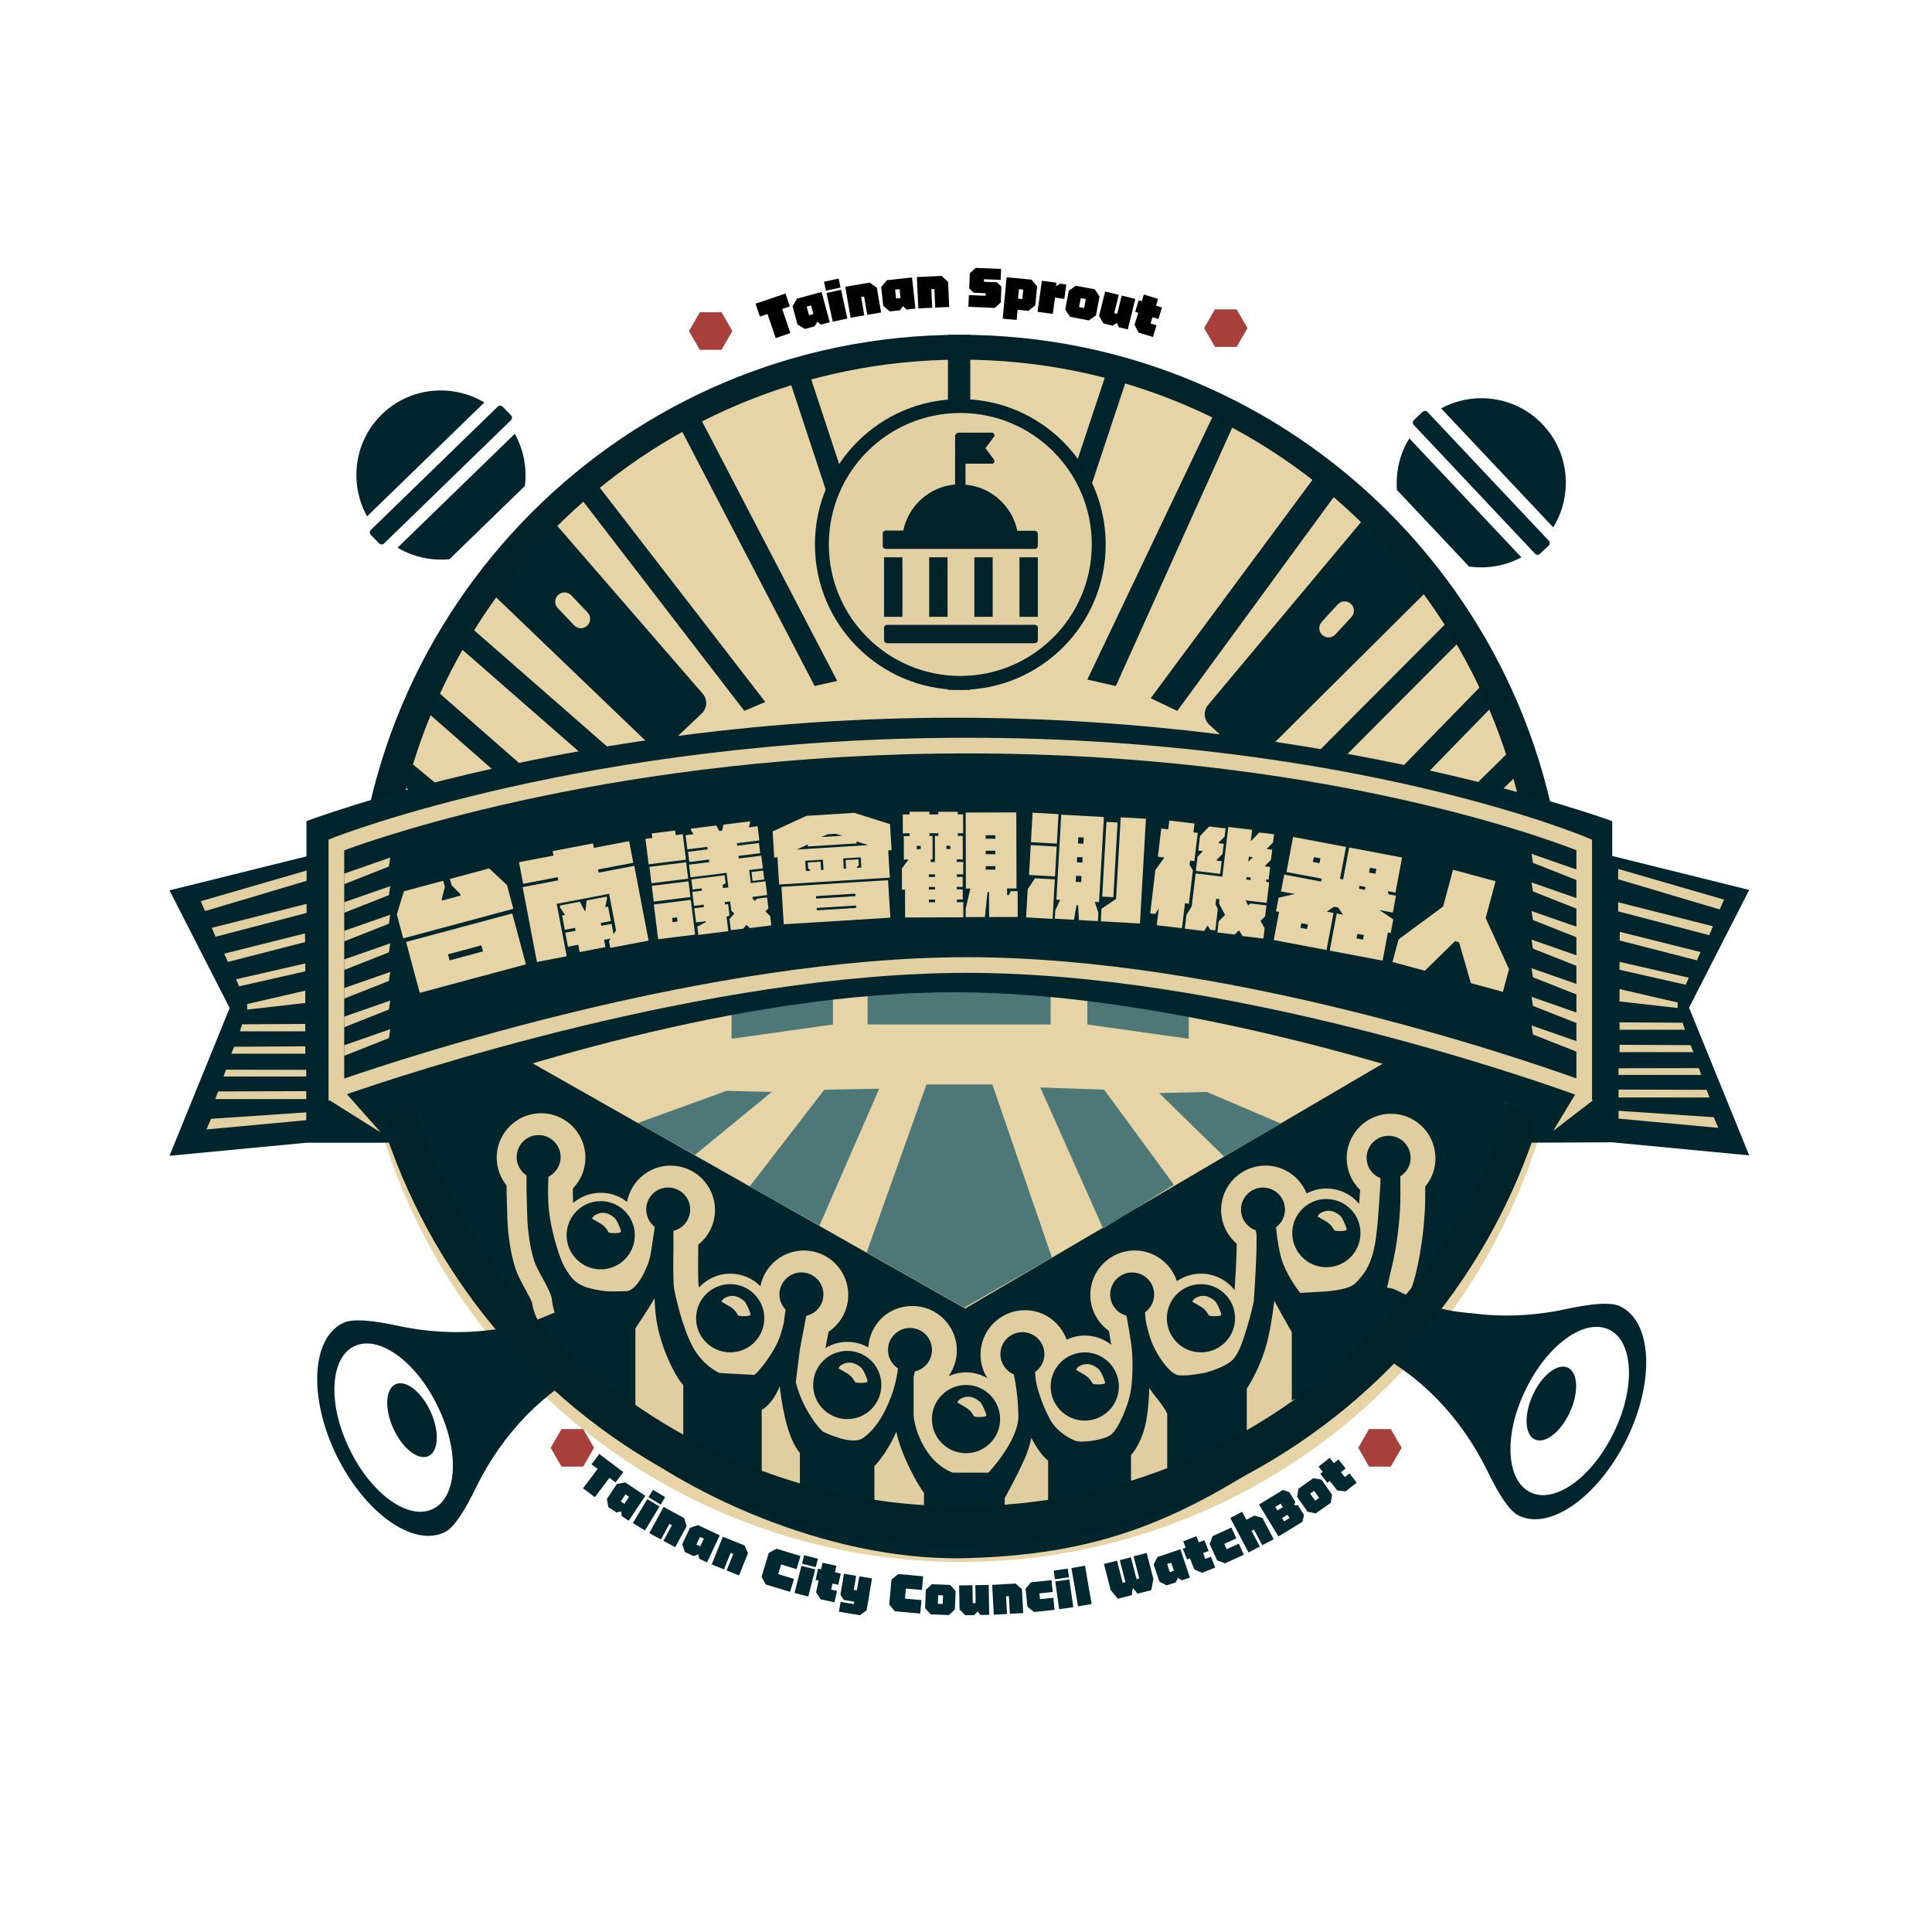 <?xml version="1.0" encoding="UTF-8"?><svg id="_小亭子" xmlns="http://www.w3.org/2000/svg" viewBox="0 0 863.87 856.38"><defs><style>.cls-1{fill:#e0cea1;}.cls-2{fill:#e6d4a7;}.cls-3{fill:#e2d0a3;}.cls-4{fill:#00252c;}.cls-5{fill:#4e7878;}.cls-6{fill:#002830;}.cls-7{fill:#00232a;}.cls-8{fill:#a7403b;}</style></defs><circle class="cls-2" cx="429.76" cy="427.76" r="270.64"/><rect class="cls-4" x="192.26" y="338.18" width="10" height="40.94" transform="translate(-205 282.97) rotate(-50.53)"/><rect class="cls-4" x="215.49" y="298.24" width="10" height="78.8" transform="translate(-178.74 280.81) rotate(-48.75)"/><rect class="cls-4" x="243.57" y="265.55" width="10" height="109.84" transform="translate(-156.31 296.72) rotate(-48.85)"/><polygon class="cls-4" points="332.79 317.84 259.07 222 266.75 216.2 342.19 313.88 332.79 317.84"/><polygon class="cls-4" points="364.26 306.75 303.23 189.54 312.1 184.92 374.34 304.46 364.26 306.75"/><polygon class="cls-4" points="394.7 296.29 353.68 171.87 362.57 169.15 403.59 293.57 394.7 296.29"/><rect class="cls-4" x="637.15" y="350.3" width="50.35" height="10" transform="translate(-59.03 566.38) rotate(-44.52)"/><rect class="cls-4" x="599.42" y="330.3" width="83.93" height="10" transform="translate(-46.43 560.49) rotate(-45.73)"/><rect class="cls-4" x="557.1" y="312.84" width="115.21" height="10" transform="translate(-44.31 528.98) rotate(-45.11)"/><polygon class="cls-4" points="526.39 317.88 514.52 312.2 588.8 211.92 598.85 218.85 526.39 317.88"/><polygon class="cls-4" points="498.93 306.75 486.19 303.87 542.47 185.74 551.51 190.01 498.93 306.75"/><polygon class="cls-4" points="461.63 296.29 452.62 293.32 495.65 163.86 504.65 166.82 461.63 296.29"/><rect class="cls-4" x="423.86" y="149.71" width="10" height="158.75"/><path class="cls-4" d="M182.98,485.99l51.72-12.48,196.86,111.59,190.26-111.59,53.98,20.44s-28.63,102.83-85.3,143.15c-56.67,40.31-93.82,57.86-158.21,59.6-64.38,1.74-130.4-32.14-157.28-55.51-26.87-23.37-86.88-88.72-92.03-155.19Z"/><polygon class="cls-5" points="387.94 444.86 428.41 438.9 469.78 445.8 469.78 458.08 387.94 458.08 387.94 444.86"/><polygon class="cls-5" points="372.44 446.51 372.44 458.08 327.1 464.47 327.1 453.78 345.23 450.14 372.44 446.51"/><polygon class="cls-5" points="486.19 446.51 486.19 458.08 531.53 464.47 531.53 453.78 513.41 450.14 486.19 446.51"/><polygon class="cls-5" points="414.27 484.88 443.72 484.88 470.35 562.3 431.13 584.72 387.51 560 414.27 484.88"/><polygon class="cls-5" points="393.12 486.81 368.61 487.24 335.17 530.53 366.41 548.01 393.12 486.81"/><polygon class="cls-5" points="465.16 486.24 493.7 487.24 524.89 529.73 493.27 549.38 465.16 486.24"/><polygon class="cls-5" points="345.09 488.24 310.7 516.42 285.19 502.13 324.89 487.76 345.09 488.24"/><polygon class="cls-5" points="518.3 488.76 547.33 517.15 572.68 502.36 539.61 488.24 518.3 488.76"/><path class="cls-1" d="M641.82,517.83c0-10.94-8.9-19.83-19.83-19.83s-19.83,8.9-19.83,19.83c0,5.51,2.23,10.59,6.01,14.24-.03.47-.06.92-.1,1.36-.11,1.39-.22,2.96-.33,4.67,0,.07,0,.14-.01.21-3.49-4.2-8.75-6.88-14.64-6.88-3.2,0-6.21.8-8.86,2.2-2.93-7.29-10.07-12.46-18.4-12.46-10.94,0-19.83,8.9-19.83,19.83,0,5.92,2.64,11.39,6.97,15.09-.03,6.14-.57,15.34-.92,20.8-3.48-4.49-8.91-7.39-15.03-7.39-4.01,0-7.73,1.25-10.8,3.37-2.58-7.96-10.06-13.74-18.87-13.74-10.94,0-19.83,8.9-19.83,19.83,0,6.54,3.22,12.49,8.32,16.14.46,2.63.8,4.71,1.02,6.18-3.24-2.57-7.33-4.11-11.79-4.11-2.92,0-5.67.68-8.14,1.85-2.74-7.68-10.06-13.19-18.67-13.19-10.94,0-19.83,8.9-19.83,19.83,0,3.82,1.09,7.44,3.02,10.53-2.79-1.61-6.03-2.55-9.48-2.55-2.79,0-5.44.62-7.83,1.7,2.34-3.27,3.69-7.26,3.69-11.55,0-10.94-8.9-19.83-19.83-19.83s-19.08,8.19-19.77,18.51c-2.76-1.57-5.95-2.47-9.36-2.47-3.59,0-6.93,1.01-9.79,2.74l1.38-7.25c5.41-3.58,8.82-9.67,8.82-16.52,0-10.94-8.9-19.83-19.83-19.83-9.61,0-17.64,6.87-19.45,15.95-3.44-3.45-8.2-5.58-13.46-5.58-5.53,0-10.5,2.38-13.98,6.15-.08-.39-.15-.76-.2-1.07-.24-1.75-.27-9.52-.15-15.67v-2.37c4.63-3.67,7.49-9.31,7.49-15.53,0-10.94-8.9-19.83-19.83-19.83-9.7,0-17.78,7-19.49,16.22-3.24-2.55-7.31-4.08-11.74-4.08-4.73,0-9.04,1.74-12.37,4.59-.11-1.93-.15-4.13-.12-6.5,3.55-3.63,5.61-8.55,5.61-13.83,0-10.94-8.9-19.83-19.83-19.83s-19.83,8.9-19.83,19.83c0,4.6,1.58,8.97,4.4,12.46v2.47s.16,4.29.32,11.18c.19,8.22,1.53,16.91,3.58,23.26,1.06,3.29,2.84,6.53,4.56,9.65,1.06,1.92,2.64,4.81,2.97,5.98.87,8.86,13.36,26.15,19.72,32.35,6.9,6.73,20.63,17.99,21.21,18.47l16.34,13.38c.48.79.95.37,1.41,1.05l5.6,2.74c1.27.62,31.25,15.3,35.26,17.16l11.28,5.24,53.32,14.6,58.25.64,52.68-12.07.45-.1,3.38-1.74,51.87-31.44s.01-.02,0,0l14.64-7.66c.9-.47,22.14-11.75,33.49-32.63,3.14-5.78,5.54-9.89,7.47-13.2,4.27-7.31,6.62-11.34,8.65-19.47,3.16-12.62,3.99-25.39,4.17-29.01.12-2.39.17-5.86.15-10.35,2.94-3.51,4.59-7.96,4.59-12.7ZM424.19,668.5v-.3s.09.03.12.04l.9.27h-1.02Z"/><path class="cls-1" d="M568.65,642.84h0s-.01.02,0,0Z"/><path class="cls-4" d="M268.6,537.07c-8.42,0-15.25,6.83-15.25,15.25s6.83,15.25,15.25,15.25,15.25-6.83,15.25-15.25-6.83-15.25-15.25-15.25ZM272.18,551.06c-.53-.44-.79-2.32-4.12-4.22l-3.33-1.9s.26-1.66,3.33-2.45c3.06-.79,5.52,1.07,6.65,1.98,1.14.91,2.98,5.38,2.98,6.25s-4.99.79-5.52.35Z"/><path class="cls-4" d="M326.5,574.19c-8.42,0-15.25,6.83-15.25,15.25s6.83,15.25,15.25,15.25,15.25-6.83,15.25-15.25-6.83-15.25-15.25-15.25ZM330.08,588.19c-.53-.44-.79-2.32-4.12-4.22l-3.33-1.9s.26-1.66,3.33-2.45c3.06-.79,5.52,1.07,6.65,1.98s2.98,5.38,2.98,6.25-4.99.79-5.52.35Z"/><path class="cls-4" d="M378.84,604.03c-8.42,0-15.25,6.83-15.25,15.25s6.83,15.25,15.25,15.25,15.25-6.83,15.25-15.25-6.83-15.25-15.25-15.25ZM382.42,618.02c-.53-.44-.79-2.32-4.12-4.22l-3.33-1.9s.26-1.66,3.33-2.45c3.06-.79,5.52,1.07,6.65,1.98,1.14.91,2.98,5.38,2.98,6.25s-4.99.79-5.52.35Z"/><path class="cls-4" d="M431.94,619.28c-8.42,0-15.25,6.83-15.25,15.25s6.83,15.25,15.25,15.25,15.25-6.83,15.25-15.25-6.83-15.25-15.25-15.25ZM435.52,633.27c-.53-.44-.79-2.32-4.12-4.22l-3.33-1.9s.26-1.66,3.33-2.45c3.06-.79,5.52,1.07,6.65,1.98,1.14.91,2.98,5.38,2.98,6.25s-4.99.79-5.52.35Z"/><path class="cls-4" d="M485.04,604.7c-8.42,0-15.25,6.83-15.25,15.25s6.83,15.25,15.25,15.25,15.25-6.83,15.25-15.25-6.83-15.25-15.25-15.25ZM488.62,618.69c-.53-.44-.79-2.32-4.12-4.22l-3.33-1.9s.26-1.66,3.33-2.45c3.06-.79,5.52,1.07,6.65,1.98s2.98,5.38,2.98,6.25-4.99.79-5.52.35Z"/><path class="cls-4" d="M536.99,574.19c-8.42,0-15.25,6.83-15.25,15.25s6.83,15.25,15.25,15.25,15.25-6.83,15.25-15.25-6.83-15.25-15.25-15.25ZM540.58,588.19c-.53-.44-.79-2.32-4.12-4.22l-3.33-1.9s.26-1.66,3.33-2.45c3.06-.79,5.52,1.07,6.65,1.98,1.14.91,2.98,5.38,2.98,6.25s-4.99.79-5.52.35Z"/><path class="cls-4" d="M593.07,536.13c-8.42,0-15.25,6.83-15.25,15.25s6.83,15.25,15.25,15.25,15.25-6.83,15.25-15.25-6.83-15.25-15.25-15.25ZM596.65,550.12c-.53-.44-.79-2.32-4.12-4.22l-3.33-1.9s.26-1.66,3.33-2.45c3.06-.79,5.52,1.07,6.65,1.98,1.14.91,2.98,5.38,2.98,6.25s-4.99.79-5.52.35Z"/><path class="cls-4" d="M630.72,517.68c0-5.43-4.4-9.83-9.83-9.83s-9.83,4.4-9.83,9.83c0,4.16,2.59,7.71,6.24,9.15-.06,2.27-.17,4.82-.37,7.25-.54,6.69-.97,18.02-2.8,25.35-1.83,7.34-4.53,10.71-8.09,14.36-3.56,3.65-16.83,3.87-16.83,3.87l-7.8.46s-4.67-5.51-7.68-13.09c-1.68-4.24-2.65-11.08-3.17-16.29,2.42-1.79,4-4.65,4-7.9,0-5.43-4.4-9.83-9.83-9.83s-9.83,4.4-9.83,9.83c0,4.31,2.78,7.97,6.64,9.29.1.67.21,1.36.32,2.07,0,.97,0,2.04,0,3.26,0,9.57-1.27,26.53-1.27,26.53,0,0-1.27,6.08-2.91,11.26-1.65,5.19-3.16,11.01-6.33,14.56-3.16,3.54-12.28,5.95-12.28,5.95,0,0-8.48,1.8-12.4,1.09-3.92-.71-10.12-9.82-12.15-16.02-2.03-6.2-2.28-8.86-2.28-8.86l-.25-3.2c2.47-1.79,4.08-4.69,4.08-7.97,0-5.43-4.4-9.83-9.83-9.83s-9.83,4.4-9.83,9.83c0,4.55,3.1,8.37,7.3,9.49.73,4.11,1.56,8.85,1.99,11.71.87,5.84.99,14.7,0,21.41-.99,6.71-5.54,17.39-8.84,20.01-3.29,2.62-13.64,3.89-16.3,2.72-2.65-1.17-8.98-4.39-11.94-11.25,0,0-2.25-4.05-4.51-11.49-.82-2.69-1.18-5.45-1.31-7.88,2.53-1.78,4.19-4.71,4.19-8.04,0-5.43-4.4-9.83-9.83-9.83s-9.83,4.4-9.83,9.83c0,4.08,2.49,7.58,6.02,9.07.35,1.67.97,4.95,1.43,9.22,0,0,0,.01,0,.02.03.49.09,1.01.16,1.53.22,2.33.38,4.89.44,7.62.21,11.09-13.39,25.54-13.39,25.54h-15.9s-7.11-2.11-12.34-10.69c-5.23-8.58-5.23-15.27-5.23-15.27v-16.84c.21-.89.4-1.72.58-2.49,4.37-1,7.63-4.91,7.63-9.58,0-5.43-4.4-9.83-9.83-9.83s-9.83,4.4-9.83,9.83c0,3.45,1.78,6.48,4.47,8.23,0,0,0,.02,0,.02-.02.14-.14.91-.31,2.15-.47,2.85-1.29,6.45-2.73,10.33-3.35,8.99-7.53,15.06-12.55,18.62-5.02,3.56-16.73-2.3-17.78-2.72-1.05-.42-9.2-9.62-12.34-22.17l1.82-14.64,2.86-15.07c4.4-.98,7.68-4.9,7.68-9.59,0-5.43-4.4-9.83-9.83-9.83s-9.83,4.4-9.83,9.83c0,2.64,1.04,5.03,2.73,6.79-.18,1.23-.47,3.35-.8,5.98-.38,1.69-.91,3.64-1.64,5.83-2.72,8.06-9.93,15.94-9.93,15.94l-1.56,1.46-15.56-.85s-7.5-3.11-12.16-12.02c-4.67-8.91-7.64-22.63-8.2-25.88-.57-3.25-.28-17.51-.28-17.51v-8.16c4.3-1.05,7.49-4.91,7.49-9.54,0-5.43-4.4-9.83-9.83-9.83s-9.83,4.4-9.83,9.83c0,3.16,1.5,5.97,3.82,7.77-.64,4.61-1.53,10.6-2.07,13.3-.81,4.07-5.69,15.45-10.73,15.45s-8.46.65-15.65-1.14c-7.2-1.79-9.06-5.04-11.67-9.27-2.6-4.23-6.18-16.75-7.16-25.21-.6-5.23-.46-11.51-.26-15.54,3.23-1.61,5.45-4.94,5.45-8.8,0-5.43-4.4-9.83-9.83-9.83s-9.83,4.4-9.83,9.83c0,3.42,1.75,6.43,4.4,8.19v6.39s.15,4.31.31,11.3c.16,6.99,1.31,14.88,3.1,20.41,1.79,5.53,7.64,13.17,7.97,17.73s6.38,22.73,13.05,29.23c6.67,6.51,24.26,18.39,24.26,18.39v-35.1s6.58-9.57,8.54-13.52c.11,2.28.25,4.48.45,6.53,1.53,15.82,10.02,30.24,12.42,32.36v25.83s31.11,13.28,35.07,15.12v-29.78s4.86-2.48,8.08-10.66c.04.55.09,1.09.15,1.58,1.37,10.7,3.96,22.62,8.84,28.27v16.52l33.32,8.37v-19.03s5.07-4.71,9.81-15.3c0,0,0,0,0,0,2.11,10.49,10.06,24.71,12.36,27.22v10.88h36.07v-8.37s5.22-9.35,8.84-17.43c1.6-3.59,2.54-6.94,3.08-9.56,2.38,4.49,5.09,8.32,7.52,10.16v22.47l37.07-8.49v-16.45s5.65-5.84,7.24-18.04c.49-3.78.81-7.96.94-12.12.58,1.05,1.18,1.99,1.8,2.74,7.21,8.86,6.2,9.49,6.2,9.49v26.96l35.57-18.29v-20.44s6.46-9.37,9.49-22.4c1.33-5.7,2.22-11.84,2.81-16.94,3.49,6.61,7.83,14.03,7.83,14.03v30.51s22.37-8.18,32.4-26.63c10.03-18.45,9.67-22.31,12.15-32.24,2.48-9.93,3.56-20.61,3.88-27.08.18-3.63.16-9.64.1-14.21,2.78-1.74,4.63-4.82,4.63-8.33Z"/><path class="cls-6" d="M275.23,662.83l-2.73-2.05-6.51,8.67-5.29-3.97,6.51-8.67-2.73-2.05,3.47-4.62,10.76,8.08-3.47,4.62Z"/><path class="cls-6" d="M288.54,668.85l-7.42,11.11-3.19-2.13-.13-2.04-2.2.48-3.59-2.4-.65-3.61,4.49-6.72,3.71-.7,8.98,6ZM279.17,672.43l2.11-3.16-1.6-1.07-2.11,3.16,1.6,1.07Z"/><path class="cls-6" d="M282.97,681.04l6.48-10.72,5.44,3.29-6.48,10.72-5.44-3.29ZM289.96,669.47l2.02-3.34,5.44,3.29-2.02,3.34-5.44-3.29Z"/><path class="cls-6" d="M296.72,673.79l9.22,5.02,1.09,3.6-5.13,9.41-5.25-2.86,3.79-6.96-1.12-.61-3.79,6.96-5.2-2.83,6.39-11.73Z"/><path class="cls-6" d="M321.83,686.52l-5.69,12.09-3.47-1.63-.43-1.99-2.1.8-3.91-1.84-1.17-3.47,3.44-7.31,3.57-1.24,9.77,4.6ZM313.1,691.45l1.62-3.44-1.74-.82-1.62,3.44,1.74.82Z"/><path class="cls-6" d="M323.21,687.13l9.74,3.91,1.5,3.45-3.99,9.95-5.55-2.23,2.95-7.35-1.19-.48-2.95,7.35-5.49-2.2,4.97-12.39Z"/><path class="cls-6" d="M355.03,706l-1.76,5.78-10.91-3.31-1.84-3.44,3.24-10.66,3.46-1.88,10.71,3.26-1.78,5.87-6.87-2.09-1.31,4.33,7.06,2.14Z"/><path class="cls-6" d="M355.26,712.28l3.09-12.13,6.16,1.57-3.09,12.13-6.16-1.57ZM358.6,699.18l.96-3.78,6.16,1.57-.96,3.78-6.16-1.57Z"/><path class="cls-6" d="M372.24,708.06l-.59,2.72,2.6.56-1.11,5.12-6.18-1.34-2.06-3.15,1.14-5.26-1.35-.29,1.09-5.02,1.35.29.64-2.93,6.2,1.34-.64,2.93,2.6.56-1.09,5.02-2.6-.56Z"/><path class="cls-6" d="M389.89,705.8l-2.39,14.26-3.04,2.17-9.33-1.57.74-4.4,5.94,1,.18-1.07-4.64-.78-1.56-2.33,1.58-9.39,5.45.91-1.06,6.29,1.4.23,1.06-6.29,5.68.95Z"/><path class="cls-6" d="M412.01,715.46l-.54,6.02-11.36-1.02-2.5-3,.99-11.1,3-2.54,11.16,1-.55,6.12-7.15-.64-.4,4.5,7.35.66Z"/><path class="cls-6" d="M413.66,719.09l.31-8.21,2.68-2.52,8.16.31,2.48,2.72-.31,8.22-2.68,2.54-8.16-.31-2.48-2.74ZM421.52,717.23l.15-3.88-2.18-.08-.15,3.88,2.18.08Z"/><path class="cls-6" d="M442.09,708.7l.21,13.36-3.94.06-1.21-1.58-1.51,1.62-4.04.07-2.56-2.6-.17-10.72,5.96-.1.13,8,1.28-.02-.13-8,5.98-.1Z"/><path class="cls-6" d="M443.62,708.65l10.49-.58,2.82,2.49.6,10.71-5.97.33-.44-7.91-1.28.07.44,7.91-5.91.33-.74-13.34Z"/><path class="cls-6" d="M462.35,720.79l-2.94-2.35-.84-8.04,2.39-2.9,9.19-.96.55,5.29-5.95.62.27,2.59,5.95-.62.56,5.41-9.19.96Z"/><path class="cls-6" d="M471.7,706.14l-.55-3.86,6.3-.9.55,3.86-6.3.9ZM473.61,719.53l-1.77-12.4,6.3-.9,1.77,12.4-6.3.9Z"/><path class="cls-6" d="M488.1,717.21l-6.07,1.05-2.96-17.13,6.07-1.05,2.96,17.13Z"/><path class="cls-6" d="M499.43,697.81l2.57,9.93,1.24-.32-2.54-9.82,4.96-1.28,2.54,9.82,1.24-.32-2.57-9.93,5.85-1.51,3.02,11.68-.96,4.94-6.18,1.6-1.87-2.43-.25.06-.46,3.03-6.16,1.59-3.23-3.85-3.02-11.68,5.81-1.5Z"/><path class="cls-6" d="M527.79,692.74l4.26,12.66-3.64,1.22-1.69-1.14-.96,2.03-4.09,1.38-3.25-1.69-2.58-7.66,1.72-3.36,10.23-3.44ZM524.91,702.34l-1.21-3.6-1.82.61,1.21,3.6,1.82-.61Z"/><path class="cls-6" d="M537.95,694.45l1.02,2.58,2.47-.98,1.93,4.87-5.87,2.33-3.46-1.47-1.98-5-1.28.51-1.89-4.78,1.28-.51-1.11-2.79,5.89-2.34,1.11,2.79,2.47-.98,1.89,4.78-2.47.98Z"/><path class="cls-6" d="M547.76,699.01l-3.53-1.29-3.35-7.35,1.34-3.51,8.4-3.83,2.21,4.84-5.44,2.48,1.08,2.36,5.44-2.48,2.26,4.95-8.4,3.83Z"/><path class="cls-6" d="M564.51,678.75l5,9.49-5.12,2.69-3.69-7.01-1.08.57,3.69,7.01-5.06,2.67-8.12-15.42,5.28-2.78,1.89,3.59,3.61-1.9,3.6,1.09Z"/><path class="cls-6" d="M580.37,673.04l2.69,4.41-.68,2.99-10.74,6.56-8.7-14.26,10.69-6.52,2.89.98,2.67,4.37-.55,1.44,1.74.04ZM570.23,673.81l.97,1.59,2.41-1.47-.97-1.59-2.41,1.47ZM576.58,678.8l-.91-1.49-2.41,1.47.91,1.49,2.41-1.47Z"/><path class="cls-6" d="M584.7,676l-4.72-6.73.61-3.63,6.68-4.69,3.62.66,4.72,6.73-.59,3.64-6.68,4.69-3.63-.68ZM589.83,669.77l-2.23-3.18-1.78,1.25,2.23,3.18,1.79-1.25Z"/><path class="cls-6" d="M599.61,658.27l1.71,2.19,2.09-1.64,3.23,4.13-4.98,3.9-3.74-.43-3.32-4.24-1.09.85-3.17-4.05,1.09-.85-1.85-2.36,4.99-3.91,1.85,2.36,2.09-1.64,3.17,4.05-2.09,1.64Z"/><path class="cls-4" d="M170.77,185.25c-7.33,7.12-11.12,16.51-11.4,25.97-.19,6.77,1.36,13.57,4.76,19.67l52.44-50.94c-5.4-3.22-11.39-4.99-17.5-5.32-10.14-.53-20.46,2.98-28.31,10.61h0Z"/><path class="cls-4" d="M228.92,186.61c-.04-.33-.16-.64-.4-.89l-3.78-3.89c-.23-.24-.53-.35-.84-.41-.09-.02-.18-.04-.29-.04-.37,0-.73.13-1.02.41l-56.79,55.17c-.23.22-.32.49-.4.78-.08.36-.02.72.15,1.04.07.12.13.25.21.33l3.78,3.89c.14.15.33.26.51.34.02.02.07,0,.09.02.53.17,1.13.09,1.56-.33l56.79-55.17c.36-.35.47-.82.43-1.28v.02Z"/><path class="cls-4" d="M230.18,193.97l-52.42,50.92c5.62,3.37,11.93,5.12,18.28,5.31,1.63.04,3.26.01,4.9-.13l33.76-32.79c.23-1.82.3-3.63.28-5.44-.1-6.16-1.69-12.31-4.78-17.84v-.03Z"/><path class="cls-4" d="M299.18,332.87l14.6-13.88c2.48-2.36,2.67-6.22.41-8.83l-70.15-80.95-30.99,29.46,77.29,74.17c2.47,2.38,6.36,2.4,8.84.04h0ZM249.4,271.91c-1.59-1.67-1.52-4.28.15-5.87,1.67-1.59,4.28-1.52,5.87.15l7.31,7.69c1.59,1.67,1.52,4.28-.15,5.87-1.67,1.59-4.28,1.52-5.87-.15l-7.31-7.69Z"/><path class="cls-4" d="M270.97,592.34c-3.53-7.44-11.15-10.97-17.1-8.18l-.37.19c-1.12.56-2.42,1.12-3.53,1.67,0,0-7.66,3.35-13.66,5.63-6,2.28-16.26,2.93-16.26,2.93-13.75,1.86-28.07,1.3-42.57-1.86-10.41-2.23-19.89-3.35-24.16-1.12-14.13,6.88-15.43,33.46-2.79,59.29,12.64,25.65,34.2,41.08,48.33,34.2,4.28-2.04,9.29-10.22,13.94-19.89,12.08-24.54,30.48-43.49,53.53-54.65,5.76-2.79,8.18-10.97,4.65-18.22ZM193.64,674.68c-10.97,5.39-27.7-6.69-37.36-26.77-9.85-20.07-8.74-40.71,2.04-45.91,10.97-5.39,27.7,6.69,37.36,26.77,9.85,19.89,8.92,40.52-2.04,45.91Z"/><ellipse class="cls-4" cx="184.23" cy="635.01" rx="9.14" ry="17.66" transform="translate(-247.01 133.8) rotate(-24.53)"/><path class="cls-4" d="M611.58,603.13c23.05,11.15,41.45,30.11,53.53,54.65,4.65,9.67,9.67,17.84,13.94,19.89,14.13,6.88,35.69-8.55,48.33-34.2,12.64-25.84,11.34-52.42-2.79-59.29-4.28-2.23-13.75-1.12-24.16,1.12-14.5,3.16-28.81,3.72-42.57,1.86,0,0-10.26-.65-16.26-2.93-6-2.28-13.66-5.63-13.66-5.63-1.12-.56-2.42-1.12-3.53-1.67l-.37-.19c-5.95-2.79-13.57.74-17.1,8.18-3.53,7.25-1.12,15.43,4.65,18.22ZM682.21,621.34c9.67-20.07,26.39-32.16,37.36-26.77,10.78,5.2,11.9,25.84,2.04,45.91-9.67,20.07-26.39,32.16-37.36,26.77-10.97-5.39-11.9-26.02-2.04-45.91Z"/><ellipse class="cls-4" cx="693.66" cy="627.58" rx="17.66" ry="9.14" transform="translate(-165.26 998.08) rotate(-65.47)"/><path class="cls-4" d="M689.9,189.91c-7.5-7.96-17.66-11.94-27.81-11.85-6.11.05-12.18,1.56-17.71,4.54l50.13,53.21c3.66-5.94,5.52-12.67,5.62-19.44.15-9.46-3.22-19.01-10.23-26.45h0Z"/><path class="cls-4" d="M631.73,188.68c-.06.45.03.93.37,1.29l54.29,57.63c.41.44,1,.55,1.54.4.02-.02.07,0,.09-.02.19-.07.38-.18.53-.31l3.94-3.72c.09-.08.15-.21.22-.32.19-.32.26-.67.2-1.03-.07-.3-.15-.57-.36-.8l-54.29-57.63c-.27-.29-.62-.44-1-.45-.11,0-.2,0-.29.03-.32.05-.61.15-.86.38l-3.94,3.72c-.25.24-.38.54-.43.87v-.02Z"/><path class="cls-4" d="M630.15,196.02c-3.33,5.38-5.2,11.45-5.57,17.61-.1,1.81-.11,3.62.04,5.45l32.27,34.26c1.63.21,3.26.31,4.89.35,6.35.1,12.73-1.38,18.49-4.49l-50.11-53.19v.03Z"/><path class="cls-4" d="M555.58,337.67c2.52,2.32,6.41,2.23,8.84-.19l75.98-75.51-31.5-28.91-68.73,82.16c-2.21,2.65-1.96,6.51.56,8.82l14.84,13.62h0ZM597.12,283.67c-1.56,1.7-4.17,1.81-5.87.25s-1.81-4.17-.25-5.87l7.17-7.81c1.56-1.7,4.17-1.81,5.87-.25s1.81,4.17.25,5.87l-7.17,7.81Z"/><polygon class="cls-8" points="260.77 638.98 251.08 638.98 246.23 647.37 251.08 655.77 260.77 655.77 265.62 647.37 260.77 638.98"/><polygon class="cls-8" points="621.86 638.98 612.17 638.98 607.32 647.37 612.17 655.77 621.86 655.77 626.71 647.37 621.86 638.98"/><polygon class="cls-8" points="322.62 139.63 312.93 139.63 308.08 148.02 312.93 156.42 322.62 156.42 327.47 148.02 322.62 139.63"/><polygon class="cls-8" points="552.94 138.31 543.24 138.31 538.4 146.71 543.24 155.1 552.94 155.1 557.79 146.71 552.94 138.31"/><path class="cls-7" d="M429.39,149.71c-149.61,0-270.89,121.28-270.89,270.89s121.28,270.89,270.89,270.89,270.89-121.28,270.89-270.89-121.28-270.89-270.89-270.89ZM429.76,673.55c-141.59,0-256.37-114.78-256.37-256.37s114.78-256.37,256.37-256.37,256.37,114.78,256.37,256.37-114.78,256.37-256.37,256.37Z"/><path d="M353.15,137.01l-3.4,1.15,3.66,10.78-6.58,2.23-3.66-10.78-3.4,1.15-1.95-5.75,13.39-4.54,1.95,5.75Z"/><path d="M367.35,130.54l3.65,13.55-3.89,1.05-1.7-1.3-1.14,2.07-4.38,1.18-3.3-1.98-2.2-8.19,2.02-3.41,10.95-2.95ZM363.7,140.42l-1.04-3.85-1.95.52,1.04,3.85,1.95-.52Z"/><path d="M369.33,129.98l-.88-4,6.52-1.43.88,4-6.52,1.43ZM372.36,143.85l-2.81-12.84,6.52-1.43,2.81,12.84-6.52,1.43Z"/><path d="M377.96,128.23l10.87-1.86,3.24,2.26,1.9,11.09-6.19,1.06-1.4-8.19-1.33.23,1.4,8.19-6.12,1.05-2.37-13.82Z"/><path d="M407.79,124.05l1.53,13.94-4.01.44-1.48-1.55-1.44,1.87-4.51.49-2.95-2.46-.92-8.43,2.52-3.06,11.27-1.24ZM402.67,133.25l-.44-3.96-2,.22.43,3.96,2-.22Z"/><path d="M409.96,123.88l11.01-.52,2.94,2.64.53,11.24-6.27.3-.39-8.3-1.34.06.39,8.3-6.21.29-.66-14.01Z"/><path d="M433,137.19l.22-5.25,7.49.31.05-1.13-5.35-.22-2.04-1.93.28-6.78,2.64-2.41,11.35.47-.2,4.91-7.45-.31-.05,1.13,5.79.24,2.04,1.93-.3,7.11-2.64,2.41-11.84-.49Z"/><path d="M463.73,128.04l-.79,8.45-3.06,2.5-4.87-.46-.42,4.54-6.23-.58,1.73-18.5,11.1,1.04,2.54,3.02ZM457.52,129.49l-1.92-.18-.4,4.24,1.92.18.4-4.24Z"/><path d="M475.9,133.65l-4.14-.58-1.02,7.3-6.82-.95,1.94-13.89,6.55.91-.21,1.54,1.83-1.14,2.77.39-.9,6.43Z"/><path d="M476.3,138.45l1.59-8.48,3.17-2.2,8.42,1.58,2.16,3.2-1.59,8.48-3.17,2.23-8.42-1.58-2.15-3.23ZM484.75,137.73l.75-4.01-2.25-.42-.75,4.01,2.25.42Z"/><path d="M507.63,133.68l-3.36,13.62-4.02-.99-.8-1.93-1.97,1.24-4.12-1.02-1.91-3.33,2.7-10.93,6.08,1.5-2.01,8.16,1.31.32,2.01-8.16,6.1,1.5Z"/><path d="M515.32,141.83l-.86,2.79,2.67.82-1.62,5.26-6.34-1.95-1.88-3.48,1.66-5.4-1.38-.43,1.58-5.16,1.38.43.92-3.01,6.36,1.96-.92,3.01,2.67.82-1.59,5.16-2.67-.82Z"/><path class="cls-4" d="M720.89,510.77l61.25,5.85-26.9-66.07,26.9-52.62-61.25-15.2v-15.57s-125.53-46.25-294.22-46.25-289.63,46.25-289.63,46.25v15.75l-61.25,15.2,26.9,52.62-26.9,66.07,61.25-5.85s12.4-5.33,33.19-12.98l-16.16,5.42-17.03,7.56h42.65l-9.46-12.98c53.1-19.55,160.89-54.29,256.44-54.29s206.87,35.01,261,54.45l-5.34,12.82,38.56-.18"/><polygon class="cls-3" points="174.5 383.43 153.91 390.62 153.91 395.34 173.89 387.45 174.5 383.43"/><polygon class="cls-3" points="174.5 396.22 153.91 403.41 153.91 408.13 173.89 400.24 174.5 396.22"/><polygon class="cls-3" points="174.5 409.01 153.91 416.2 153.91 420.92 173.89 413.03 174.5 409.01"/><polygon class="cls-3" points="174.5 421.8 153.91 428.99 153.91 433.71 173.89 425.82 174.5 421.8"/><polygon class="cls-3" points="174.5 434.59 153.91 441.78 153.91 446.51 173.89 438.61 174.5 434.59"/><polygon class="cls-3" points="174.5 447.38 153.91 454.57 153.91 459.3 173.89 451.4 174.5 447.38"/><polygon class="cls-3" points="174.5 460.17 153.91 467.36 153.91 472.09 173.89 464.19 174.5 460.17"/><polygon class="cls-3" points="684.82 381.78 705.41 388.97 705.41 393.7 685.43 385.8 684.82 381.78"/><polygon class="cls-3" points="684.82 394.57 705.41 401.76 705.41 406.49 685.43 398.59 684.82 394.57"/><polygon class="cls-3" points="684.82 407.36 705.41 414.55 705.41 419.28 685.43 411.38 684.82 407.36"/><polygon class="cls-3" points="684.82 420.15 705.41 427.34 705.41 432.07 685.43 424.17 684.82 420.15"/><polygon class="cls-3" points="684.82 432.94 705.41 440.13 705.41 444.86 685.43 436.97 684.82 432.94"/><polygon class="cls-3" points="684.82 445.73 705.41 452.92 705.41 457.65 685.43 449.76 684.82 445.73"/><polygon class="cls-3" points="684.82 458.52 705.41 465.71 705.41 470.44 685.43 462.55 684.82 458.52"/><polygon class="cls-3" points="137.11 389.24 89.76 402.97 91.7 407.37 137.11 393.85 137.11 389.24"/><polygon class="cls-3" points="137.11 404.14 94.71 414.88 96.38 418.86 137.11 408.2 137.11 404.14"/><polygon class="cls-3" points="136.37 417.37 100.25 426.41 101.91 430.12 136.44 421.23 136.37 417.37"/><polygon class="cls-3" points="136.5 430.79 136.5 434.32 106.9 441.02 105.54 437.87 136.5 430.79"/><polygon class="cls-3" points="136.5 442.95 110.51 448.95 110.51 451.42 136.5 448.48 136.5 442.95"/><polygon class="cls-3" points="136.5 457.85 136.5 461.14 107.27 461.14 108.25 458 136.5 457.85"/><polygon class="cls-3" points="136.5 467.86 136.5 471.15 103.42 471.15 104.71 468.04 136.5 467.86"/><polygon class="cls-3" points="136.94 478.37 101.03 478.29 99.96 481.35 136.94 481.35 136.94 478.37"/><polygon class="cls-3" points="136.94 487.89 136.94 491.44 96.24 491.44 97.55 488.02 136.94 487.89"/><polygon class="cls-3" points="136.94 497.39 94.36 500.26 92.32 505.02 136.94 500.89 136.94 497.39"/><polygon class="cls-3" points="723.54 388.53 770.89 402.26 768.95 406.66 723.54 393.14 723.54 388.53"/><polygon class="cls-3" points="723.54 403.43 765.94 414.17 764.27 418.16 723.54 407.5 723.54 403.43"/><polygon class="cls-3" points="724.28 416.66 760.4 425.71 758.74 429.41 724.21 420.52 724.28 416.66"/><polygon class="cls-3" points="724.15 430.09 724.15 433.62 753.74 440.32 755.11 437.17 724.15 430.09"/><polygon class="cls-3" points="724.15 442.25 750.14 448.25 750.14 450.71 724.15 447.78 724.15 442.25"/><polygon class="cls-3" points="724.15 457.14 724.15 460.44 753.38 460.44 752.39 457.29 724.15 457.14"/><polygon class="cls-3" points="724.15 467.16 724.15 470.44 757.23 470.44 755.94 467.33 724.15 467.16"/><polygon class="cls-3" points="723.71 477.66 759.62 477.59 760.69 480.64 723.71 480.64 723.71 477.66"/><polygon class="cls-3" points="723.71 487.18 723.71 490.73 764.41 490.73 763.1 487.31 723.71 487.18"/><polygon class="cls-3" points="723.71 496.68 766.29 499.55 768.33 504.31 723.71 500.18 723.71 496.68"/><path class="cls-2" d="M177.42,408.94l3.17-10.41,17.59-4.72.74,2.76-1.4,5.45.17.64,8.29-2.23-.17-.64-3.89-4.02-.74-2.76,17.54-4.71,7.96,7.42,2.86,10.64-49.24,13.22-2.86-10.64ZM229.05,408.43l6.11,22.76-47.48,12.75-6.11-22.76,47.48-12.75ZM201.04,429.42l14.92-4.01-.73-2.71-14.92,4.01.73,2.71Z"/><path class="cls-2" d="M283.61,387.13l6.39,33.46-17.12,3.27-.58-3.06.74-1.13-2.94.56.62,3.26-11.53,2.2-.62-3.26-4.62.88-1.2-6.26,4.62-.88-.25-1.3-4.57.87-1.22-6.41,1.3-.25-2.14-3.23-.18-.95,8.97-1.71,2.21,4.2.27-.05.51-4.72,8.97-1.71.18.95-.8,3.79,1.3-.25,1.22,6.41-4.51.86.25,1.3,4.57-.87.88,4.61,1.15-1.67-3.13-16.38-23.43,4.48,4.48,23.44-13.32,2.55-6.39-33.46,15.93-3.04-.27-1.4-15.44,2.95-1.85-9.67,15.44-2.95-.38-2,18.05-3.45.38,2,15.77-3.01,1.85,9.67-15.77,3.01.27,1.4,15.93-3.04Z"/><path class="cls-2" d="M302.11,373.4l3.19-.4,1.42,11.39-16.7,2.07-1.42-11.39,3.08-.38-.25-2.03,10.44-1.3.25,2.03ZM290.38,387.6l16.42-2.04.91,7.34-16.42,2.04-.91-7.34ZM291.43,396.1l16.42-2.04.87,7.04-16.42,2.04-.87-7.04ZM292.35,404.42l16.53-2.05,1.93,15.54-16.53,2.05-1.93-15.54ZM300.75,412.32l2.2-.27-.23-1.87-2.2.27.23,1.87ZM344.37,409.58l.52,4.2-9.56,1.19-1.58-1.45-1.46,1.72-5.49.68-.62-4.96,2.15-2.48-1.33-1.27-.52-4.15-2.42.3.13,1.06,1.37-.17.63,5.11-1.33.52.8,6.48-13.4,1.66-.46-3.69,3.82-2.02-.05-.4-4.34.54-.79-6.33,4.34-.54-.13-1.06-4.34.54-.78-6.28,4.34-.54-.13-1.01-4.06.5-.56-4.5,14.89-1.85.45,3.59-1.37.68.18,1.42,2.42-.3-.8-6.48-16.1,2-.7-5.67,9.06-1.12-.15-1.16-8.79,1.09-.57-4.56,8.79-1.09-.14-1.11-8.95,1.11-.79-6.33,3.52-.44-1.13-1.92-.07-.56,11.37-1.41,1.42,2.45,1.21-.15.61-2.7,11.87-1.47.07.56-.57,2.13,3.9-.48.79,6.33-10.05,1.25.14,1.11,9.72-1.21.57,4.55-9.72,1.21.15,1.16,10.05-1.25.7,5.67-6.1.76.72,5.82,6.54-.81.77,6.17-6.54.81.11.91.89.87,1.05-1,4.45-.55.6,4.86-1.33,1.4,2.1,2.05ZM336.51,393.9l-.5-4,5.22-.65.5,4-5.22.65Z"/><path class="cls-2" d="M398.69,380.14l-1.55.1.75,12.17-49.51,3.08-.75-12.17-1.44.09-.72-11.66,15.15-6.97,21.38-1.33,15.95,5.04.72,11.66ZM349.4,396.53l47.68-2.96,1.04,16.75-47.68,2.96-1.04-16.75ZM388.23,377.87l-5.26-1.67.06.92-21.82,1.36-.05-.87-4.91,2.25,31.99-1.99ZM360.33,389.47l2.21-.14-1.17-1.05-.16-2.65,5.69-.35.23,3.77,1.1-.07-.28-4.58-7.9.49.29,4.58ZM364.85,400.68l.07,1.12,17.57-1.09-.07-1.12-17.57,1.09ZM382.82,405.96l-.07-1.07-17.57,1.09.07,1.07,17.57-1.09ZM370.18,373.02l-2.97,1.26,9.45-.59-3.11-.88-3.37.21ZM384.85,383.35l-7.85.49.28,4.58,1.05-.07-.23-3.77,5.75-.36.16,2.65-1.09,1.19,2.21-.14-.28-4.58Z"/><path class="cls-2" d="M428.25,364.13h2.38s.02,8.41.02,8.41h-2.38s0,1.23,0,1.23h2.21s.03,10.5.03,10.5h-2.71s0,1.13,0,1.13h2.88s.01,5.55.01,5.55h-2.88s0,1.13,0,1.13h2.66s.01,4.48.01,4.48h-2.66s0,1.13,0,1.13h2.66s.01,4.53.01,4.53h-2.66s0,1.18,0,1.18h2.88s.02,6.77.02,6.77l-26.02.07-.03-12.44h-1.38s-.03-9.48-.03-9.48l2.98-3.99h-2.1s-.03-10.5-.03-10.5h2.6s0-1.23,0-1.23h-3.04s-.02-8.41-.02-8.41h3.04s0-1.23,0-1.23l8.86-.02v1.22s3.99-.01,3.99-.01v-1.17s8.69-.02,8.69-.02v1.17ZM409.91,379.69h1.77s0-1.48,0-1.48h-1.77s0,1.48,0,1.48ZM418.08,390.98h-2.77s0,1.13,0,1.13h2.77s0-1.13,0-1.13ZM418.09,396.59h-2.77s0,1.13,0,1.13h2.77s0-1.13,0-1.13ZM418.11,402.25h-2.77s0,1.18,0,1.18h2.77s0-1.18,0-1.18ZM419.58,372.57h-3.99s0,1.23,0,1.23h1.38s.03,10.5.03,10.5h-.89s0,1.12,0,1.12h1.94s-.03-11.63-.03-11.63h1.55s0-1.23,0-1.23ZM423.19,378.17v1.48s1.72,0,1.72,0v-1.48s-1.72,0-1.72,0ZM455.02,398.48l.03,11.53-12.79.04-.03-11.22h-.66s-1.19,11.22-1.19,11.22l-8.58.02v-3.72s2.07-9.03,2.07-9.03h-1.99s-.09-34.01-.09-34.01l22.64-.06.09,34.01h-4.21s0,2.97,0,2.97h.83s.71-1.74.71-1.74h3.16ZM440.73,373.48v1.53s4.32-.01,4.32-.01v-1.53s-4.32.01-4.32.01ZM445.06,380.41h-4.32s0,1.54,0,1.54h4.32s0-1.54,0-1.54ZM440.77,388.83h4.32s0-1.54,0-1.54h-4.32s0,1.54,0,1.54Z"/><path class="cls-2" d="M462.81,392.7l8.84.5-1.01,17.67-11.83-.67.72-12.63,3.27-4.87ZM460.88,377.88l11.61.66-.76,13.34-11.61-.66.76-13.34ZM461.71,363.37l11.61.66-.75,13.19-11.61-.66.75-13.19ZM474.52,364.25l19.07,1.08-2.17,38.04-1.88-.11,1.6,4.94-.21,3.67-8.51-.48-.34-6.61-.72-.04-1.15,6.52-8.57-.49.21-3.67,2.16-4.73-1.66-.09,2.17-38.04ZM481.01,394.3l2.43.14.15-2.7-2.43-.14-.15,2.7ZM484.08,383.34l-2.43-.14-.13,2.34,2.43.14.13-2.34ZM482.15,374.34l-.16,2.8,2.43.14.16-2.8-2.43-.14ZM512.39,366.1l-2.67,46.84-17.52-1,.32-5.6,6.52-4.43,2.08-36.46,11.27.64ZM497.81,401.18l-4.97-.28,1.9-33.4,4.97.28-1.9,33.4Z"/><path class="cls-2" d="M529.84,403.9l-1.34,11.14-11.27-1.35.9-7.5-1.58,2.48-2.25-.27,2.33-19.45,4.01-5.53-2.91-.35,1.51-12.61,3.13.38.47-3.95,11.27,1.35-.47,3.95,1.92.23-1.51,12.61-1.92-.23-.23,1.87,1.49,2.44-1.8,14.99-1.76-.21ZM565.46,415.06l-.55,4.61-9.34-1.12-1.54-2.55-2.01,1.87-7.69-.92.6-5.01,2.85-2.84-2.73-5.11.23-1.92-1.48-.18-.29,2.43,1.02,2.23-1.14,9.47-2.25-.27-1.16-1.94-1.58,2.48-8.63-1.04.74-6.18,2.35-3.78,1.77-14.74,11.93,1.43,2.67-22.23,10.66,1.28-.61,5.12,3.81-3.91,6.6.79-.44,3.65-2.67,2.71-.03.25,2.31.28-.54,4.51-2.67,2.71-.03.25,2.31.28-.68,5.67-1.15-.14.14,1.15,1.26.15-1.11,9.22-9.45-1.13,1.18,2.25.99-.86,7.15.86-.59,4.96-2.08,1.96,1.89,3.31ZM545.58,390.74l-10.88-1.31.76-6.38,2.29-2.35.02-.15-1.98-.24.78-6.48,4.08-4.29,7.36.88-.44,3.65-2.67,2.71-.03.25,2.31.28-.54,4.51-2.67,2.71-.03.25,2.31.28-.68,5.67ZM557.21,393.27l1.92.23.13-1.11-1.92-.23-.13,1.11ZM558.43,383.04l-.27,2.28,1.9-1.93.02-.15-1.65-.2Z"/><path class="cls-2" d="M621.84,417.19l-1.25-.24-2.37,12.58-23.66-4.47,3.13-16.59,2.83.53-2.26-3.23-1.74-.33-3.29,2.18,3.05.58-3.13,16.59-23.61-4.46,2.38-12.58-1.36-.26,1.15-6.11,7.24-1.64-6.15-1.16,1.42-7.52,16.48,3.11.25-1.3-15.72-2.97,2.96-15.68,23.66,4.47-2.7,14.28,1.41.27,2.7-14.28,23.66,4.47-2.96,15.68-3.43-.65.35,1.42,3.32.63-1.42,7.52-6.04-1.14,6.25,4.19-1.15,6.11ZM584.82,413.37l-2.94-.55-.39,2.05,2.94.55.39-2.05ZM590.4,383.8l-2.94-.55-.41,2.16,2.94.55.41-2.15ZM609.84,418.09l-2.88-.54-.39,2.05,2.88.54.39-2.05ZM607.61,397.38l2.72.51.25-1.3-2.72-.51-.25,1.3ZM612.13,390.14l2.88.54.41-2.16-2.88-.54-.41,2.15Z"/><path class="cls-2" d="M625.37,420l19.9-14.65,4.44-16.45,19.02,5.14-4.44,16.45,10.45,22.85-2.74,10.14-14.32-3.87-5.27-18.28-1.82-.49-13.49,13.21-14.48-3.91,2.74-10.14Z"/><path class="cls-3" d="M712.25,492.01l-.39-.15v-116.39l-2.14-.9c-1.08-.46-27.06-11.35-74.41-22.39-43.61-10.17-114.21-22.3-202.87-22.3-169.69,0-282.22,44.22-283.34,44.67l-2.2.88v116.76l.5-.18,22.91,14.4-15.19-17.16c23.53-8.18,161.23-54.25,277.33-54.25s250.8,46.8,271.83,54.43l-9.78,16.22,17.75-13.63ZM153.91,482.25v-102.04c16.43-6.09,123.27-43.33,278.54-43.33s256.66,37.13,272.42,43.29v102.03c-26.33-9.44-157.29-54.2-272.42-54.2s-251.72,45-278.54,54.26Z"/><circle class="cls-7" cx="429.39" cy="243.45" r="65"/><circle class="cls-3" cx="429.39" cy="243.45" r="58.79"/><path class="cls-7" d="M462.69,279.38h-65.93c-.84,0-1.47.59-1.47,1.39v5.44c0,.79.63,1.39,1.47,1.39h65.83c.84,0,1.47-.59,1.47-1.39v-5.44c.1-.79-.63-1.39-1.36-1.39Z"/><path class="cls-7" d="M462.67,237.32h-7.8c-2.28-11.08-11.68-19.6-23.16-20.59v-9.4h11.88c.89,0,1.39-.99.89-1.78l-3.86-5.15,3.86-5.15c.49-.69,0-1.78-.89-1.78h-14.85c-.89,0-1.68.79-1.68,1.68v21.48c-11.48.99-20.88,9.5-23.16,20.59h-7.8c-.79,0-1.39.59-1.39,1.39v5.44c0,.79.59,1.39,1.39,1.39h66.57c.79,0,1.39-.59,1.39-1.39v-5.44c0-.59-.69-1.29-1.39-1.29Z"/><rect class="cls-7" x="455.85" y="249.19" width="8.21" height="26.62"/><rect class="cls-7" x="435.66" y="249.19" width="8.21" height="26.62"/><rect class="cls-7" x="415.48" y="249.19" width="8.21" height="26.62"/><rect class="cls-7" x="395.29" y="249.19" width="8.21" height="26.62"/></svg>